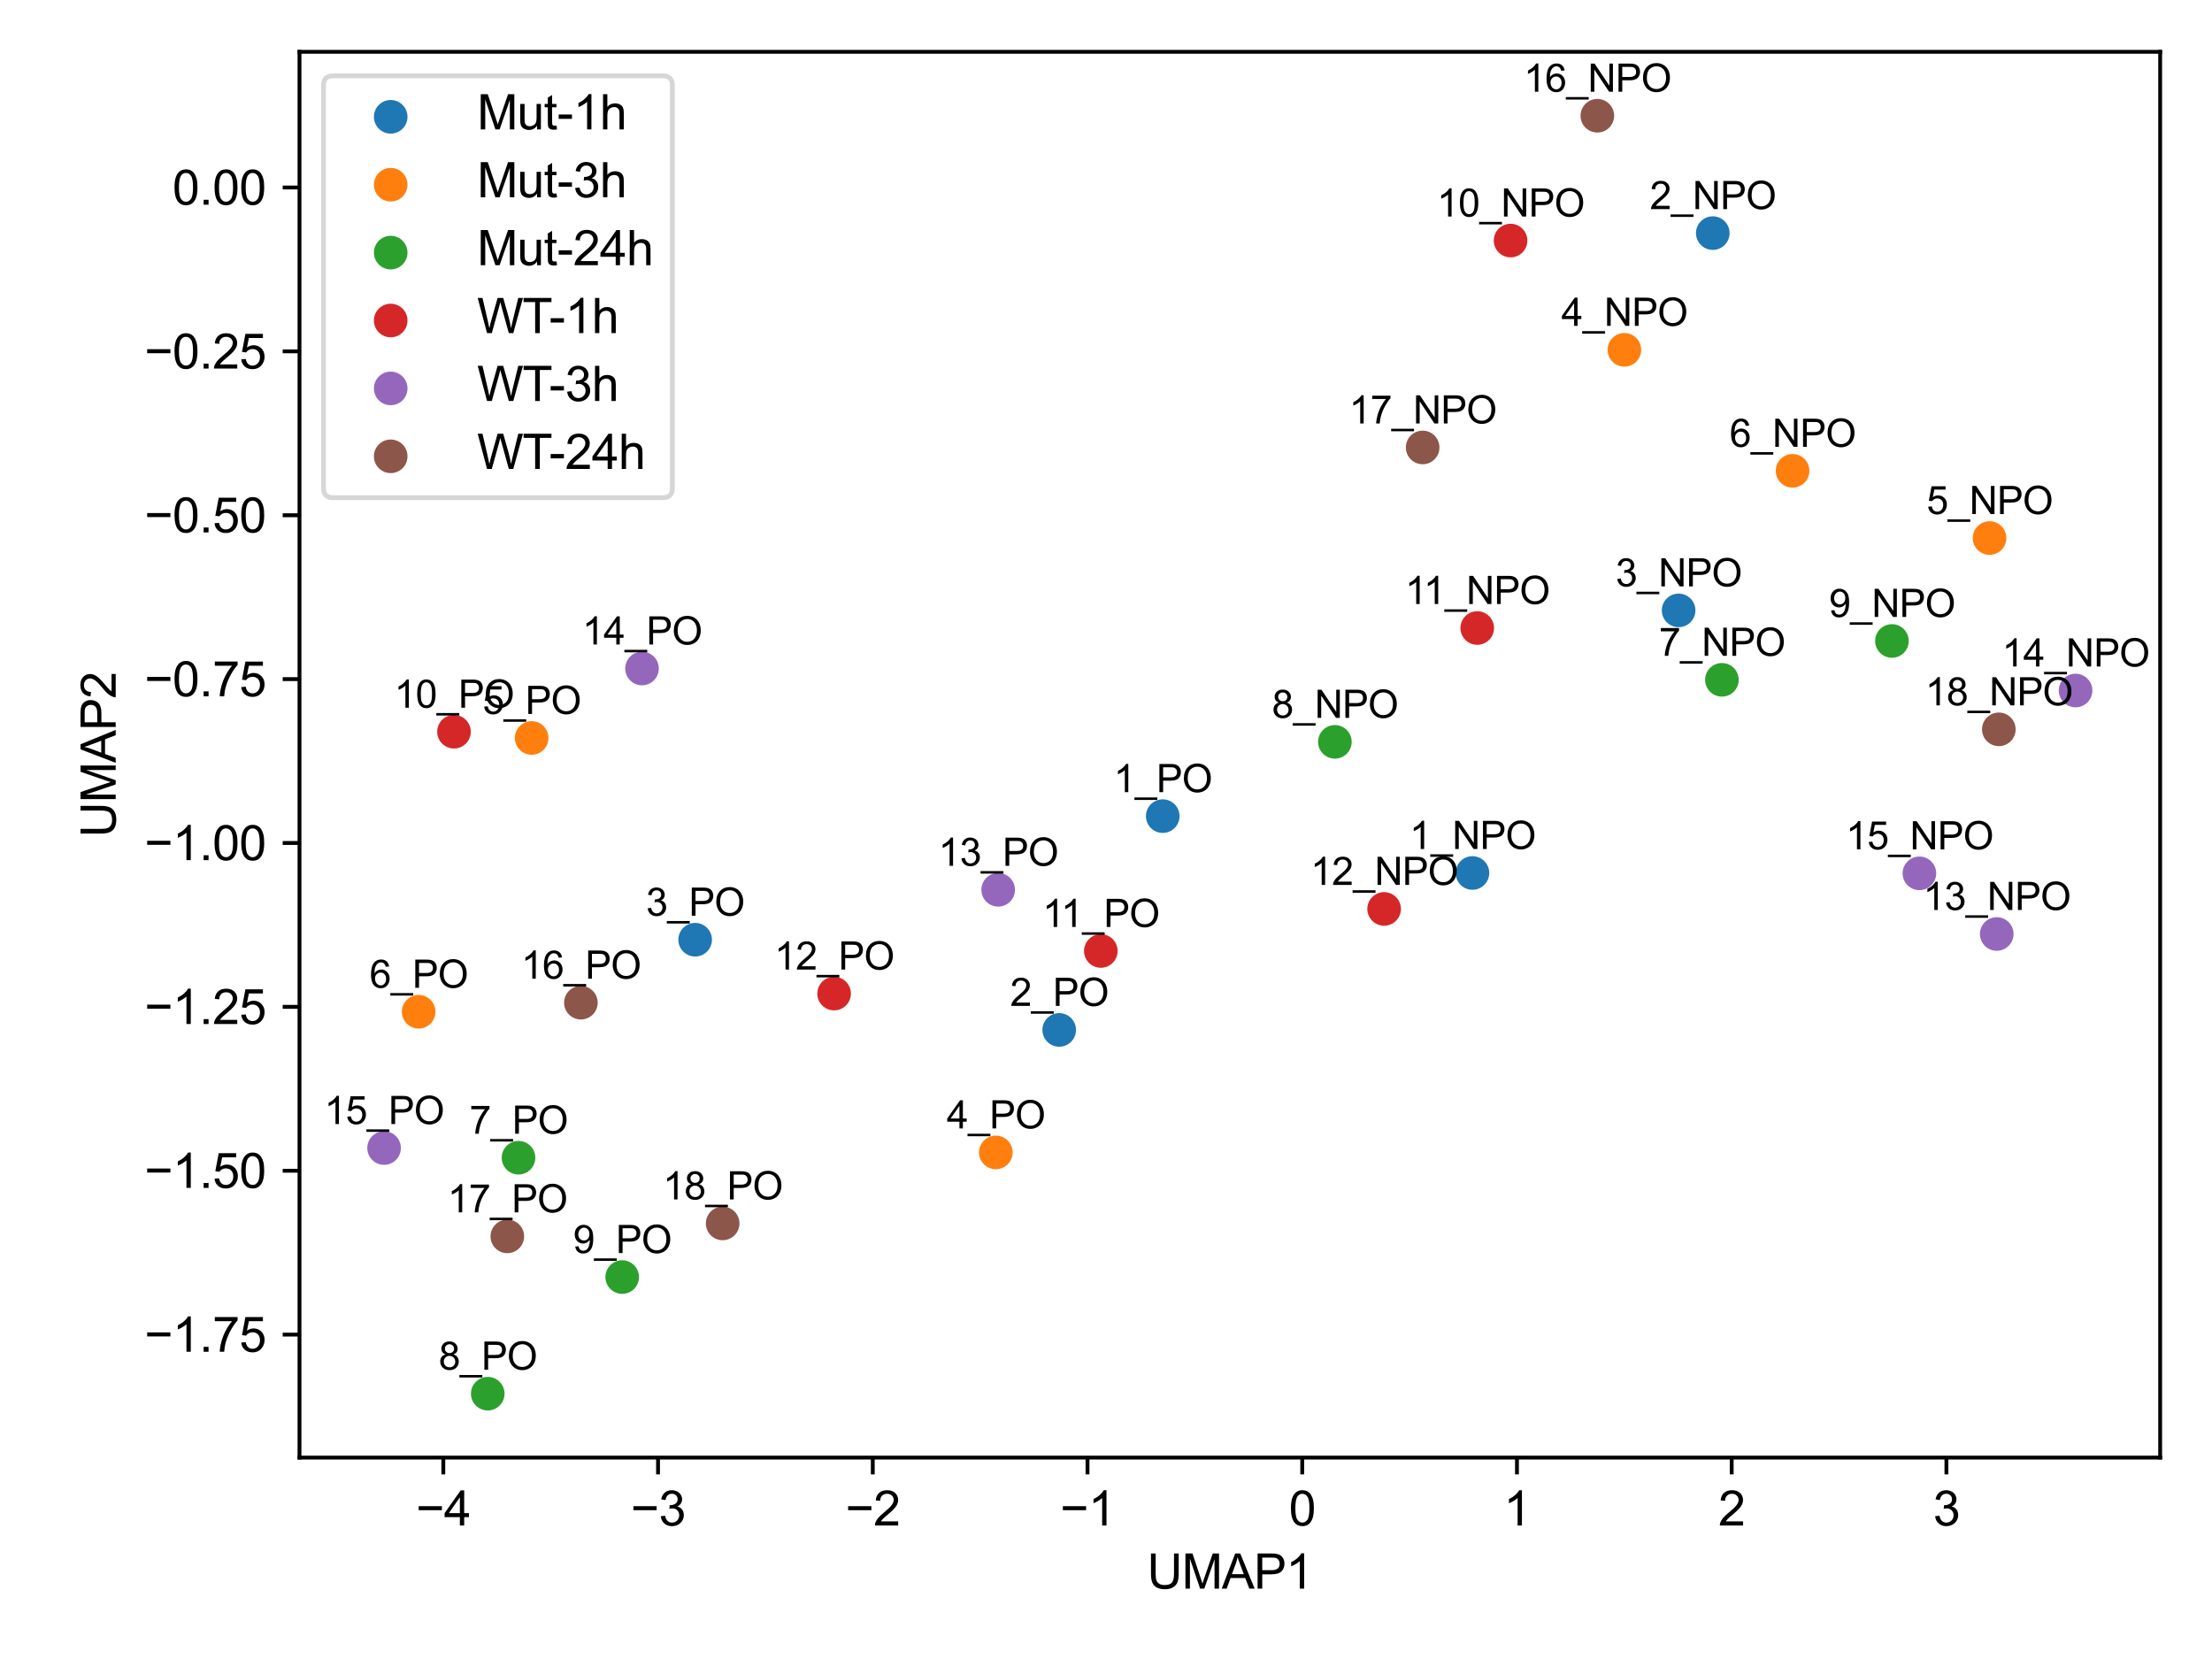 <?xml version="1.0" encoding="utf-8" standalone="no"?>
<!DOCTYPE svg PUBLIC "-//W3C//DTD SVG 1.1//EN"
  "http://www.w3.org/Graphics/SVG/1.1/DTD/svg11.dtd">
<svg xmlns:xlink="http://www.w3.org/1999/xlink" width="460.8pt" height="345.6pt" viewBox="0 0 460.8 345.6" xmlns="http://www.w3.org/2000/svg" version="1.1">
 <defs>
  <style type="text/css">*{stroke-linejoin: round; stroke-linecap: butt}</style>
 </defs>
 <g id="figure_1">
  <g id="patch_1">
   <path d="M 0 345.6 
L 460.8 345.6 
L 460.8 0 
L 0 0 
z
" style="fill: #ffffff"/>
  </g>
  <g id="axes_1">
   <g id="patch_2">
    <path d="M 62.39 303.64 
L 450 303.64 
L 450 10.8 
L 62.39 10.8 
z
" style="fill: #ffffff"/>
   </g>
   <g id="PathCollection_1">
    <defs>
     <path id="mbbcdbf4987" d="M 0 3 
C 0.796 3 1.559 2.684 2.121 2.121 
C 2.684 1.559 3 0.796 3 0 
C 3 -0.796 2.684 -1.559 2.121 -2.121 
C 1.559 -2.684 0.796 -3 0 -3 
C -0.796 -3 -1.559 -2.684 -2.121 -2.121 
C -2.684 -1.559 -3 -0.796 -3 0 
C -3 0.796 -2.684 1.559 -2.121 2.121 
C -1.559 2.684 -0.796 3 0 3 
z
" style="stroke: #1f77b4"/>
    </defs>
    <g clip-path="url(#p9401c68680)">
     <use xlink:href="#mbbcdbf4987" x="306.739" y="181.86" style="fill: #1f77b4; stroke: #1f77b4"/>
     <use xlink:href="#mbbcdbf4987" x="242.221" y="170.015" style="fill: #1f77b4; stroke: #1f77b4"/>
     <use xlink:href="#mbbcdbf4987" x="356.803" y="48.56" style="fill: #1f77b4; stroke: #1f77b4"/>
     <use xlink:href="#mbbcdbf4987" x="220.653" y="214.551" style="fill: #1f77b4; stroke: #1f77b4"/>
     <use xlink:href="#mbbcdbf4987" x="349.685" y="127.155" style="fill: #1f77b4; stroke: #1f77b4"/>
     <use xlink:href="#mbbcdbf4987" x="144.811" y="195.758" style="fill: #1f77b4; stroke: #1f77b4"/>
    </g>
   </g>
   <g id="PathCollection_2">
    <defs>
     <path id="m7355186c04" d="M 0 3 
C 0.796 3 1.559 2.684 2.121 2.121 
C 2.684 1.559 3 0.796 3 0 
C 3 -0.796 2.684 -1.559 2.121 -2.121 
C 1.559 -2.684 0.796 -3 0 -3 
C -0.796 -3 -1.559 -2.684 -2.121 -2.121 
C -2.684 -1.559 -3 -0.796 -3 0 
C -3 0.796 -2.684 1.559 -2.121 2.121 
C -1.559 2.684 -0.796 3 0 3 
z
" style="stroke: #ff7f0e"/>
    </defs>
    <g clip-path="url(#p9401c68680)">
     <use xlink:href="#m7355186c04" x="338.384" y="72.874" style="fill: #ff7f0e; stroke: #ff7f0e"/>
     <use xlink:href="#m7355186c04" x="207.447" y="240.071" style="fill: #ff7f0e; stroke: #ff7f0e"/>
     <use xlink:href="#m7355186c04" x="414.459" y="112.087" style="fill: #ff7f0e; stroke: #ff7f0e"/>
     <use xlink:href="#m7355186c04" x="110.755" y="153.732" style="fill: #ff7f0e; stroke: #ff7f0e"/>
     <use xlink:href="#m7355186c04" x="373.423" y="98.081" style="fill: #ff7f0e; stroke: #ff7f0e"/>
     <use xlink:href="#m7355186c04" x="87.212" y="210.769" style="fill: #ff7f0e; stroke: #ff7f0e"/>
    </g>
   </g>
   <g id="PathCollection_3">
    <defs>
     <path id="m3f4a197606" d="M 0 3 
C 0.796 3 1.559 2.684 2.121 2.121 
C 2.684 1.559 3 0.796 3 0 
C 3 -0.796 2.684 -1.559 2.121 -2.121 
C 1.559 -2.684 0.796 -3 0 -3 
C -0.796 -3 -1.559 -2.684 -2.121 -2.121 
C -2.684 -1.559 -3 -0.796 -3 0 
C -3 0.796 -2.684 1.559 -2.121 2.121 
C -1.559 2.684 -0.796 3 0 3 
z
" style="stroke: #2ca02c"/>
    </defs>
    <g clip-path="url(#p9401c68680)">
     <use xlink:href="#m3f4a197606" x="358.705" y="141.619" style="fill: #2ca02c; stroke: #2ca02c"/>
     <use xlink:href="#m3f4a197606" x="108.016" y="241.173" style="fill: #2ca02c; stroke: #2ca02c"/>
     <use xlink:href="#m3f4a197606" x="278.081" y="154.541" style="fill: #2ca02c; stroke: #2ca02c"/>
     <use xlink:href="#m3f4a197606" x="101.606" y="290.329" style="fill: #2ca02c; stroke: #2ca02c"/>
     <use xlink:href="#m3f4a197606" x="394.125" y="133.525" style="fill: #2ca02c; stroke: #2ca02c"/>
     <use xlink:href="#m3f4a197606" x="129.616" y="266.035" style="fill: #2ca02c; stroke: #2ca02c"/>
    </g>
   </g>
   <g id="PathCollection_4">
    <defs>
     <path id="m87051e3d0a" d="M 0 3 
C 0.796 3 1.559 2.684 2.121 2.121 
C 2.684 1.559 3 0.796 3 0 
C 3 -0.796 2.684 -1.559 2.121 -2.121 
C 1.559 -2.684 0.796 -3 0 -3 
C -0.796 -3 -1.559 -2.684 -2.121 -2.121 
C -2.684 -1.559 -3 -0.796 -3 0 
C -3 0.796 -2.684 1.559 -2.121 2.121 
C -1.559 2.684 -0.796 3 0 3 
z
" style="stroke: #d62728"/>
    </defs>
    <g clip-path="url(#p9401c68680)">
     <use xlink:href="#m87051e3d0a" x="314.679" y="50.114" style="fill: #d62728; stroke: #d62728"/>
     <use xlink:href="#m87051e3d0a" x="94.575" y="152.429" style="fill: #d62728; stroke: #d62728"/>
     <use xlink:href="#m87051e3d0a" x="307.736" y="130.826" style="fill: #d62728; stroke: #d62728"/>
     <use xlink:href="#m87051e3d0a" x="229.322" y="198.107" style="fill: #d62728; stroke: #d62728"/>
     <use xlink:href="#m87051e3d0a" x="288.338" y="189.346" style="fill: #d62728; stroke: #d62728"/>
     <use xlink:href="#m87051e3d0a" x="173.761" y="206.98" style="fill: #d62728; stroke: #d62728"/>
    </g>
   </g>
   <g id="PathCollection_5">
    <defs>
     <path id="made53377a0" d="M 0 3 
C 0.796 3 1.559 2.684 2.121 2.121 
C 2.684 1.559 3 0.796 3 0 
C 3 -0.796 2.684 -1.559 2.121 -2.121 
C 1.559 -2.684 0.796 -3 0 -3 
C -0.796 -3 -1.559 -2.684 -2.121 -2.121 
C -2.684 -1.559 -3 -0.796 -3 0 
C -3 0.796 -2.684 1.559 -2.121 2.121 
C -1.559 2.684 -0.796 3 0 3 
z
" style="stroke: #9467bd"/>
    </defs>
    <g clip-path="url(#p9401c68680)">
     <use xlink:href="#made53377a0" x="415.959" y="194.566" style="fill: #9467bd; stroke: #9467bd"/>
     <use xlink:href="#made53377a0" x="207.939" y="185.36" style="fill: #9467bd; stroke: #9467bd"/>
     <use xlink:href="#made53377a0" x="432.381" y="143.847" style="fill: #9467bd; stroke: #9467bd"/>
     <use xlink:href="#made53377a0" x="133.741" y="139.261" style="fill: #9467bd; stroke: #9467bd"/>
     <use xlink:href="#made53377a0" x="399.847" y="181.933" style="fill: #9467bd; stroke: #9467bd"/>
     <use xlink:href="#made53377a0" x="80.009" y="239.158" style="fill: #9467bd; stroke: #9467bd"/>
    </g>
   </g>
   <g id="PathCollection_6">
    <defs>
     <path id="ma455092921" d="M 0 3 
C 0.796 3 1.559 2.684 2.121 2.121 
C 2.684 1.559 3 0.796 3 0 
C 3 -0.796 2.684 -1.559 2.121 -2.121 
C 1.559 -2.684 0.796 -3 0 -3 
C -0.796 -3 -1.559 -2.684 -2.121 -2.121 
C -2.684 -1.559 -3 -0.796 -3 0 
C -3 0.796 -2.684 1.559 -2.121 2.121 
C -1.559 2.684 -0.796 3 0 3 
z
" style="stroke: #8c564b"/>
    </defs>
    <g clip-path="url(#p9401c68680)">
     <use xlink:href="#ma455092921" x="332.754" y="24.111" style="fill: #8c564b; stroke: #8c564b"/>
     <use xlink:href="#ma455092921" x="121.008" y="208.878" style="fill: #8c564b; stroke: #8c564b"/>
     <use xlink:href="#ma455092921" x="296.364" y="93.212" style="fill: #8c564b; stroke: #8c564b"/>
     <use xlink:href="#ma455092921" x="105.684" y="257.56" style="fill: #8c564b; stroke: #8c564b"/>
     <use xlink:href="#ma455092921" x="416.395" y="151.936" style="fill: #8c564b; stroke: #8c564b"/>
     <use xlink:href="#ma455092921" x="150.542" y="254.86" style="fill: #8c564b; stroke: #8c564b"/>
    </g>
   </g>
   <g id="matplotlib.axis_1">
    <g id="xtick_1">
     <g id="line2d_1">
      <defs>
       <path id="m6c1832a436" d="M 0 0 
L 0 3.5 
" style="stroke: #000000; stroke-width: 0.8"/>
      </defs>
      <g>
       <use xlink:href="#m6c1832a436" x="92.349" y="303.64" style="stroke: #000000; stroke-width: 0.8"/>
      </g>
     </g>
     <g id="text_1">
      <!-- −4 -->
      <g transform="translate(86.649 317.798) scale(0.1 -0.1)">
       <defs>
        <path id="ArialMT-2212" d="M 3381 1997 
L 356 1997 
L 356 2522 
L 3381 2522 
L 3381 1997 
z
" transform="scale(0.016)"/>
        <path id="ArialMT-34" d="M 2069 0 
L 2069 1097 
L 81 1097 
L 81 1613 
L 2172 4581 
L 2631 4581 
L 2631 1613 
L 3250 1613 
L 3250 1097 
L 2631 1097 
L 2631 0 
L 2069 0 
z
M 2069 1613 
L 2069 3678 
L 634 1613 
L 2069 1613 
z
" transform="scale(0.016)"/>
       </defs>
       <use xlink:href="#ArialMT-2212"/>
       <use xlink:href="#ArialMT-34" x="58.398"/>
      </g>
     </g>
    </g>
    <g id="xtick_2">
     <g id="line2d_2">
      <g>
       <use xlink:href="#m6c1832a436" x="137.081" y="303.64" style="stroke: #000000; stroke-width: 0.8"/>
      </g>
     </g>
     <g id="text_2">
      <!-- −3 -->
      <g transform="translate(131.381 317.798) scale(0.1 -0.1)">
       <defs>
        <path id="ArialMT-33" d="M 269 1209 
L 831 1284 
Q 928 806 1161 595 
Q 1394 384 1728 384 
Q 2125 384 2398 659 
Q 2672 934 2672 1341 
Q 2672 1728 2419 1979 
Q 2166 2231 1775 2231 
Q 1616 2231 1378 2169 
L 1441 2663 
Q 1497 2656 1531 2656 
Q 1891 2656 2178 2843 
Q 2466 3031 2466 3422 
Q 2466 3731 2256 3934 
Q 2047 4138 1716 4138 
Q 1388 4138 1169 3931 
Q 950 3725 888 3313 
L 325 3413 
Q 428 3978 793 4289 
Q 1159 4600 1703 4600 
Q 2078 4600 2393 4439 
Q 2709 4278 2876 4000 
Q 3044 3722 3044 3409 
Q 3044 3113 2884 2869 
Q 2725 2625 2413 2481 
Q 2819 2388 3044 2092 
Q 3269 1797 3269 1353 
Q 3269 753 2831 336 
Q 2394 -81 1725 -81 
Q 1122 -81 723 278 
Q 325 638 269 1209 
z
" transform="scale(0.016)"/>
       </defs>
       <use xlink:href="#ArialMT-2212"/>
       <use xlink:href="#ArialMT-33" x="58.398"/>
      </g>
     </g>
    </g>
    <g id="xtick_3">
     <g id="line2d_3">
      <g>
       <use xlink:href="#m6c1832a436" x="181.814" y="303.64" style="stroke: #000000; stroke-width: 0.8"/>
      </g>
     </g>
     <g id="text_3">
      <!-- −2 -->
      <g transform="translate(176.113 317.798) scale(0.1 -0.1)">
       <defs>
        <path id="ArialMT-32" d="M 3222 541 
L 3222 0 
L 194 0 
Q 188 203 259 391 
Q 375 700 629 1000 
Q 884 1300 1366 1694 
Q 2113 2306 2375 2664 
Q 2638 3022 2638 3341 
Q 2638 3675 2398 3904 
Q 2159 4134 1775 4134 
Q 1369 4134 1125 3890 
Q 881 3647 878 3216 
L 300 3275 
Q 359 3922 746 4261 
Q 1134 4600 1788 4600 
Q 2447 4600 2831 4234 
Q 3216 3869 3216 3328 
Q 3216 3053 3103 2787 
Q 2991 2522 2730 2228 
Q 2469 1934 1863 1422 
Q 1356 997 1212 845 
Q 1069 694 975 541 
L 3222 541 
z
" transform="scale(0.016)"/>
       </defs>
       <use xlink:href="#ArialMT-2212"/>
       <use xlink:href="#ArialMT-32" x="58.398"/>
      </g>
     </g>
    </g>
    <g id="xtick_4">
     <g id="line2d_4">
      <g>
       <use xlink:href="#m6c1832a436" x="226.546" y="303.64" style="stroke: #000000; stroke-width: 0.8"/>
      </g>
     </g>
     <g id="text_4">
      <!-- −1 -->
      <g transform="translate(220.845 317.798) scale(0.1 -0.1)">
       <defs>
        <path id="ArialMT-31" d="M 2384 0 
L 1822 0 
L 1822 3584 
Q 1619 3391 1289 3197 
Q 959 3003 697 2906 
L 697 3450 
Q 1169 3672 1522 3987 
Q 1875 4303 2022 4600 
L 2384 4600 
L 2384 0 
z
" transform="scale(0.016)"/>
       </defs>
       <use xlink:href="#ArialMT-2212"/>
       <use xlink:href="#ArialMT-31" x="58.398"/>
      </g>
     </g>
    </g>
    <g id="xtick_5">
     <g id="line2d_5">
      <g>
       <use xlink:href="#m6c1832a436" x="271.278" y="303.64" style="stroke: #000000; stroke-width: 0.8"/>
      </g>
     </g>
     <g id="text_5">
      <!-- 0 -->
      <g transform="translate(268.497 317.798) scale(0.1 -0.1)">
       <defs>
        <path id="ArialMT-30" d="M 266 2259 
Q 266 3072 433 3567 
Q 600 4063 929 4331 
Q 1259 4600 1759 4600 
Q 2128 4600 2406 4451 
Q 2684 4303 2865 4023 
Q 3047 3744 3150 3342 
Q 3253 2941 3253 2259 
Q 3253 1453 3087 958 
Q 2922 463 2592 192 
Q 2263 -78 1759 -78 
Q 1097 -78 719 397 
Q 266 969 266 2259 
z
M 844 2259 
Q 844 1131 1108 757 
Q 1372 384 1759 384 
Q 2147 384 2411 759 
Q 2675 1134 2675 2259 
Q 2675 3391 2411 3762 
Q 2147 4134 1753 4134 
Q 1366 4134 1134 3806 
Q 844 3388 844 2259 
z
" transform="scale(0.016)"/>
       </defs>
       <use xlink:href="#ArialMT-30"/>
      </g>
     </g>
    </g>
    <g id="xtick_6">
     <g id="line2d_6">
      <g>
       <use xlink:href="#m6c1832a436" x="316.01" y="303.64" style="stroke: #000000; stroke-width: 0.8"/>
      </g>
     </g>
     <g id="text_6">
      <!-- 1 -->
      <g transform="translate(313.229 317.798) scale(0.1 -0.1)">
       <use xlink:href="#ArialMT-31"/>
      </g>
     </g>
    </g>
    <g id="xtick_7">
     <g id="line2d_7">
      <g>
       <use xlink:href="#m6c1832a436" x="360.742" y="303.64" style="stroke: #000000; stroke-width: 0.8"/>
      </g>
     </g>
     <g id="text_7">
      <!-- 2 -->
      <g transform="translate(357.962 317.798) scale(0.1 -0.1)">
       <use xlink:href="#ArialMT-32"/>
      </g>
     </g>
    </g>
    <g id="xtick_8">
     <g id="line2d_8">
      <g>
       <use xlink:href="#m6c1832a436" x="405.474" y="303.64" style="stroke: #000000; stroke-width: 0.8"/>
      </g>
     </g>
     <g id="text_8">
      <!-- 3 -->
      <g transform="translate(402.694 317.798) scale(0.1 -0.1)">
       <use xlink:href="#ArialMT-33"/>
      </g>
     </g>
    </g>
    <g id="text_9">
     <!-- UMAP1 -->
     <g transform="translate(238.968 330.943) scale(0.1 -0.1)">
      <defs>
       <path id="ArialMT-55" d="M 3500 4581 
L 4106 4581 
L 4106 1934 
Q 4106 1244 3950 837 
Q 3794 431 3386 176 
Q 2978 -78 2316 -78 
Q 1672 -78 1262 144 
Q 853 366 678 786 
Q 503 1206 503 1934 
L 503 4581 
L 1109 4581 
L 1109 1938 
Q 1109 1341 1220 1058 
Q 1331 775 1601 622 
Q 1872 469 2263 469 
Q 2931 469 3215 772 
Q 3500 1075 3500 1938 
L 3500 4581 
z
" transform="scale(0.016)"/>
       <path id="ArialMT-4d" d="M 475 0 
L 475 4581 
L 1388 4581 
L 2472 1338 
Q 2622 884 2691 659 
Q 2769 909 2934 1394 
L 4031 4581 
L 4847 4581 
L 4847 0 
L 4263 0 
L 4263 3834 
L 2931 0 
L 2384 0 
L 1059 3900 
L 1059 0 
L 475 0 
z
" transform="scale(0.016)"/>
       <path id="ArialMT-41" d="M -9 0 
L 1750 4581 
L 2403 4581 
L 4278 0 
L 3588 0 
L 3053 1388 
L 1138 1388 
L 634 0 
L -9 0 
z
M 1313 1881 
L 2866 1881 
L 2388 3150 
Q 2169 3728 2063 4100 
Q 1975 3659 1816 3225 
L 1313 1881 
z
" transform="scale(0.016)"/>
       <path id="ArialMT-50" d="M 494 0 
L 494 4581 
L 2222 4581 
Q 2678 4581 2919 4538 
Q 3256 4481 3484 4323 
Q 3713 4166 3852 3881 
Q 3991 3597 3991 3256 
Q 3991 2672 3619 2267 
Q 3247 1863 2275 1863 
L 1100 1863 
L 1100 0 
L 494 0 
z
M 1100 2403 
L 2284 2403 
Q 2872 2403 3119 2622 
Q 3366 2841 3366 3238 
Q 3366 3525 3220 3729 
Q 3075 3934 2838 4000 
Q 2684 4041 2272 4041 
L 1100 4041 
L 1100 2403 
z
" transform="scale(0.016)"/>
      </defs>
      <use xlink:href="#ArialMT-55"/>
      <use xlink:href="#ArialMT-4d" x="72.217"/>
      <use xlink:href="#ArialMT-41" x="155.518"/>
      <use xlink:href="#ArialMT-50" x="222.217"/>
      <use xlink:href="#ArialMT-31" x="288.916"/>
     </g>
    </g>
   </g>
   <g id="matplotlib.axis_2">
    <g id="ytick_1">
     <g id="line2d_9">
      <defs>
       <path id="m15700ba698" d="M 0 0 
L -3.5 0 
" style="stroke: #000000; stroke-width: 0.8"/>
      </defs>
      <g>
       <use xlink:href="#m15700ba698" x="62.39" y="278.017" style="stroke: #000000; stroke-width: 0.8"/>
      </g>
     </g>
     <g id="text_10">
      <!-- −1.75 -->
      <g transform="translate(30.088 281.596) scale(0.1 -0.1)">
       <defs>
        <path id="ArialMT-2e" d="M 581 0 
L 581 641 
L 1222 641 
L 1222 0 
L 581 0 
z
" transform="scale(0.016)"/>
        <path id="ArialMT-37" d="M 303 3981 
L 303 4522 
L 3269 4522 
L 3269 4084 
Q 2831 3619 2401 2847 
Q 1972 2075 1738 1259 
Q 1569 684 1522 0 
L 944 0 
Q 953 541 1156 1306 
Q 1359 2072 1739 2783 
Q 2119 3494 2547 3981 
L 303 3981 
z
" transform="scale(0.016)"/>
        <path id="ArialMT-35" d="M 266 1200 
L 856 1250 
Q 922 819 1161 601 
Q 1400 384 1738 384 
Q 2144 384 2425 690 
Q 2706 997 2706 1503 
Q 2706 1984 2436 2262 
Q 2166 2541 1728 2541 
Q 1456 2541 1237 2417 
Q 1019 2294 894 2097 
L 366 2166 
L 809 4519 
L 3088 4519 
L 3088 3981 
L 1259 3981 
L 1013 2750 
Q 1425 3038 1878 3038 
Q 2478 3038 2890 2622 
Q 3303 2206 3303 1553 
Q 3303 931 2941 478 
Q 2500 -78 1738 -78 
Q 1113 -78 717 272 
Q 322 622 266 1200 
z
" transform="scale(0.016)"/>
       </defs>
       <use xlink:href="#ArialMT-2212"/>
       <use xlink:href="#ArialMT-31" x="58.398"/>
       <use xlink:href="#ArialMT-2e" x="114.014"/>
       <use xlink:href="#ArialMT-37" x="141.797"/>
       <use xlink:href="#ArialMT-35" x="197.412"/>
      </g>
     </g>
    </g>
    <g id="ytick_2">
     <g id="line2d_10">
      <g>
       <use xlink:href="#m15700ba698" x="62.39" y="243.881" style="stroke: #000000; stroke-width: 0.8"/>
      </g>
     </g>
     <g id="text_11">
      <!-- −1.50 -->
      <g transform="translate(30.088 247.46) scale(0.1 -0.1)">
       <use xlink:href="#ArialMT-2212"/>
       <use xlink:href="#ArialMT-31" x="58.398"/>
       <use xlink:href="#ArialMT-2e" x="114.014"/>
       <use xlink:href="#ArialMT-35" x="141.797"/>
       <use xlink:href="#ArialMT-30" x="197.412"/>
      </g>
     </g>
    </g>
    <g id="ytick_3">
     <g id="line2d_11">
      <g>
       <use xlink:href="#m15700ba698" x="62.39" y="209.744" style="stroke: #000000; stroke-width: 0.8"/>
      </g>
     </g>
     <g id="text_12">
      <!-- −1.25 -->
      <g transform="translate(30.088 213.323) scale(0.1 -0.1)">
       <use xlink:href="#ArialMT-2212"/>
       <use xlink:href="#ArialMT-31" x="58.398"/>
       <use xlink:href="#ArialMT-2e" x="114.014"/>
       <use xlink:href="#ArialMT-32" x="141.797"/>
       <use xlink:href="#ArialMT-35" x="197.412"/>
      </g>
     </g>
    </g>
    <g id="ytick_4">
     <g id="line2d_12">
      <g>
       <use xlink:href="#m15700ba698" x="62.39" y="175.608" style="stroke: #000000; stroke-width: 0.8"/>
      </g>
     </g>
     <g id="text_13">
      <!-- −1.00 -->
      <g transform="translate(30.088 179.187) scale(0.1 -0.1)">
       <use xlink:href="#ArialMT-2212"/>
       <use xlink:href="#ArialMT-31" x="58.398"/>
       <use xlink:href="#ArialMT-2e" x="114.014"/>
       <use xlink:href="#ArialMT-30" x="141.797"/>
       <use xlink:href="#ArialMT-30" x="197.412"/>
      </g>
     </g>
    </g>
    <g id="ytick_5">
     <g id="line2d_13">
      <g>
       <use xlink:href="#m15700ba698" x="62.39" y="141.471" style="stroke: #000000; stroke-width: 0.8"/>
      </g>
     </g>
     <g id="text_14">
      <!-- −0.75 -->
      <g transform="translate(30.088 145.05) scale(0.1 -0.1)">
       <use xlink:href="#ArialMT-2212"/>
       <use xlink:href="#ArialMT-30" x="58.398"/>
       <use xlink:href="#ArialMT-2e" x="114.014"/>
       <use xlink:href="#ArialMT-37" x="141.797"/>
       <use xlink:href="#ArialMT-35" x="197.412"/>
      </g>
     </g>
    </g>
    <g id="ytick_6">
     <g id="line2d_14">
      <g>
       <use xlink:href="#m15700ba698" x="62.39" y="107.335" style="stroke: #000000; stroke-width: 0.8"/>
      </g>
     </g>
     <g id="text_15">
      <!-- −0.50 -->
      <g transform="translate(30.088 110.914) scale(0.1 -0.1)">
       <use xlink:href="#ArialMT-2212"/>
       <use xlink:href="#ArialMT-30" x="58.398"/>
       <use xlink:href="#ArialMT-2e" x="114.014"/>
       <use xlink:href="#ArialMT-35" x="141.797"/>
       <use xlink:href="#ArialMT-30" x="197.412"/>
      </g>
     </g>
    </g>
    <g id="ytick_7">
     <g id="line2d_15">
      <g>
       <use xlink:href="#m15700ba698" x="62.39" y="73.198" style="stroke: #000000; stroke-width: 0.8"/>
      </g>
     </g>
     <g id="text_16">
      <!-- −0.25 -->
      <g transform="translate(30.088 76.777) scale(0.1 -0.1)">
       <use xlink:href="#ArialMT-2212"/>
       <use xlink:href="#ArialMT-30" x="58.398"/>
       <use xlink:href="#ArialMT-2e" x="114.014"/>
       <use xlink:href="#ArialMT-32" x="141.797"/>
       <use xlink:href="#ArialMT-35" x="197.412"/>
      </g>
     </g>
    </g>
    <g id="ytick_8">
     <g id="line2d_16">
      <g>
       <use xlink:href="#m15700ba698" x="62.39" y="39.062" style="stroke: #000000; stroke-width: 0.8"/>
      </g>
     </g>
     <g id="text_17">
      <!-- 0.00 -->
      <g transform="translate(35.929 42.641) scale(0.1 -0.1)">
       <use xlink:href="#ArialMT-30"/>
       <use xlink:href="#ArialMT-2e" x="55.615"/>
       <use xlink:href="#ArialMT-30" x="83.398"/>
       <use xlink:href="#ArialMT-30" x="139.014"/>
      </g>
     </g>
    </g>
    <g id="text_18">
     <!-- UMAP2 -->
     <g transform="translate(24.101 174.447) rotate(-90) scale(0.1 -0.1)">
      <use xlink:href="#ArialMT-55"/>
      <use xlink:href="#ArialMT-4d" x="72.217"/>
      <use xlink:href="#ArialMT-41" x="155.518"/>
      <use xlink:href="#ArialMT-50" x="222.217"/>
      <use xlink:href="#ArialMT-32" x="288.916"/>
     </g>
    </g>
   </g>
   <g id="patch_3">
    <path d="M 62.39 303.64 
L 62.39 10.8 
" style="fill: none; stroke: #000000; stroke-width: 0.8; stroke-linejoin: miter; stroke-linecap: square"/>
   </g>
   <g id="patch_4">
    <path d="M 450 303.64 
L 450 10.8 
" style="fill: none; stroke: #000000; stroke-width: 0.8; stroke-linejoin: miter; stroke-linecap: square"/>
   </g>
   <g id="patch_5">
    <path d="M 62.39 303.64 
L 450 303.64 
" style="fill: none; stroke: #000000; stroke-width: 0.8; stroke-linejoin: miter; stroke-linecap: square"/>
   </g>
   <g id="patch_6">
    <path d="M 62.39 10.8 
L 450 10.8 
" style="fill: none; stroke: #000000; stroke-width: 0.8; stroke-linejoin: miter; stroke-linecap: square"/>
   </g>
   <g id="text_19">
    <!-- 1_NPO -->
    <g transform="translate(293.622 176.86) scale(0.08 -0.08)">
     <defs>
      <path id="ArialMT-5f" d="M -97 -1272 
L -97 -866 
L 3631 -866 
L 3631 -1272 
L -97 -1272 
z
" transform="scale(0.016)"/>
      <path id="ArialMT-4e" d="M 488 0 
L 488 4581 
L 1109 4581 
L 3516 984 
L 3516 4581 
L 4097 4581 
L 4097 0 
L 3475 0 
L 1069 3600 
L 1069 0 
L 488 0 
z
" transform="scale(0.016)"/>
      <path id="ArialMT-4f" d="M 309 2231 
Q 309 3372 921 4017 
Q 1534 4663 2503 4663 
Q 3138 4663 3647 4359 
Q 4156 4056 4423 3514 
Q 4691 2972 4691 2284 
Q 4691 1588 4409 1038 
Q 4128 488 3612 205 
Q 3097 -78 2500 -78 
Q 1853 -78 1343 234 
Q 834 547 571 1087 
Q 309 1628 309 2231 
z
M 934 2222 
Q 934 1394 1379 917 
Q 1825 441 2497 441 
Q 3181 441 3623 922 
Q 4066 1403 4066 2288 
Q 4066 2847 3877 3264 
Q 3688 3681 3323 3911 
Q 2959 4141 2506 4141 
Q 1863 4141 1398 3698 
Q 934 3256 934 2222 
z
" transform="scale(0.016)"/>
     </defs>
     <use xlink:href="#ArialMT-31"/>
     <use xlink:href="#ArialMT-5f" x="55.615"/>
     <use xlink:href="#ArialMT-4e" x="111.23"/>
     <use xlink:href="#ArialMT-50" x="183.447"/>
     <use xlink:href="#ArialMT-4f" x="250.146"/>
    </g>
   </g>
   <g id="text_20">
    <!-- 1_PO -->
    <g transform="translate(231.993 165.015) scale(0.08 -0.08)">
     <use xlink:href="#ArialMT-31"/>
     <use xlink:href="#ArialMT-5f" x="55.615"/>
     <use xlink:href="#ArialMT-50" x="111.23"/>
     <use xlink:href="#ArialMT-4f" x="177.93"/>
    </g>
   </g>
   <g id="text_21">
    <!-- 2_NPO -->
    <g transform="translate(343.686 43.56) scale(0.08 -0.08)">
     <use xlink:href="#ArialMT-32"/>
     <use xlink:href="#ArialMT-5f" x="55.615"/>
     <use xlink:href="#ArialMT-4e" x="111.23"/>
     <use xlink:href="#ArialMT-50" x="183.447"/>
     <use xlink:href="#ArialMT-4f" x="250.146"/>
    </g>
   </g>
   <g id="text_22">
    <!-- 2_PO -->
    <g transform="translate(210.424 209.551) scale(0.08 -0.08)">
     <use xlink:href="#ArialMT-32"/>
     <use xlink:href="#ArialMT-5f" x="55.615"/>
     <use xlink:href="#ArialMT-50" x="111.23"/>
     <use xlink:href="#ArialMT-4f" x="177.93"/>
    </g>
   </g>
   <g id="text_23">
    <!-- 3_NPO -->
    <g transform="translate(336.568 122.155) scale(0.08 -0.08)">
     <use xlink:href="#ArialMT-33"/>
     <use xlink:href="#ArialMT-5f" x="55.615"/>
     <use xlink:href="#ArialMT-4e" x="111.23"/>
     <use xlink:href="#ArialMT-50" x="183.447"/>
     <use xlink:href="#ArialMT-4f" x="250.146"/>
    </g>
   </g>
   <g id="text_24">
    <!-- 3_PO -->
    <g transform="translate(134.583 190.758) scale(0.08 -0.08)">
     <use xlink:href="#ArialMT-33"/>
     <use xlink:href="#ArialMT-5f" x="55.615"/>
     <use xlink:href="#ArialMT-50" x="111.23"/>
     <use xlink:href="#ArialMT-4f" x="177.93"/>
    </g>
   </g>
   <g id="text_25">
    <!-- 4_NPO -->
    <g transform="translate(325.267 67.874) scale(0.08 -0.08)">
     <use xlink:href="#ArialMT-34"/>
     <use xlink:href="#ArialMT-5f" x="55.615"/>
     <use xlink:href="#ArialMT-4e" x="111.23"/>
     <use xlink:href="#ArialMT-50" x="183.447"/>
     <use xlink:href="#ArialMT-4f" x="250.146"/>
    </g>
   </g>
   <g id="text_26">
    <!-- 4_PO -->
    <g transform="translate(197.219 235.071) scale(0.08 -0.08)">
     <use xlink:href="#ArialMT-34"/>
     <use xlink:href="#ArialMT-5f" x="55.615"/>
     <use xlink:href="#ArialMT-50" x="111.23"/>
     <use xlink:href="#ArialMT-4f" x="177.93"/>
    </g>
   </g>
   <g id="text_27">
    <!-- 5_NPO -->
    <g transform="translate(401.343 107.087) scale(0.08 -0.08)">
     <use xlink:href="#ArialMT-35"/>
     <use xlink:href="#ArialMT-5f" x="55.615"/>
     <use xlink:href="#ArialMT-4e" x="111.23"/>
     <use xlink:href="#ArialMT-50" x="183.447"/>
     <use xlink:href="#ArialMT-4f" x="250.146"/>
    </g>
   </g>
   <g id="text_28">
    <!-- 5_PO -->
    <g transform="translate(100.527 148.732) scale(0.08 -0.08)">
     <use xlink:href="#ArialMT-35"/>
     <use xlink:href="#ArialMT-5f" x="55.615"/>
     <use xlink:href="#ArialMT-50" x="111.23"/>
     <use xlink:href="#ArialMT-4f" x="177.93"/>
    </g>
   </g>
   <g id="text_29">
    <!-- 6_NPO -->
    <g transform="translate(360.306 93.081) scale(0.08 -0.08)">
     <defs>
      <path id="ArialMT-36" d="M 3184 3459 
L 2625 3416 
Q 2550 3747 2413 3897 
Q 2184 4138 1850 4138 
Q 1581 4138 1378 3988 
Q 1113 3794 959 3422 
Q 806 3050 800 2363 
Q 1003 2672 1297 2822 
Q 1591 2972 1913 2972 
Q 2475 2972 2870 2558 
Q 3266 2144 3266 1488 
Q 3266 1056 3080 686 
Q 2894 316 2569 119 
Q 2244 -78 1831 -78 
Q 1128 -78 684 439 
Q 241 956 241 2144 
Q 241 3472 731 4075 
Q 1159 4600 1884 4600 
Q 2425 4600 2770 4297 
Q 3116 3994 3184 3459 
z
M 888 1484 
Q 888 1194 1011 928 
Q 1134 663 1356 523 
Q 1578 384 1822 384 
Q 2178 384 2434 671 
Q 2691 959 2691 1453 
Q 2691 1928 2437 2201 
Q 2184 2475 1800 2475 
Q 1419 2475 1153 2201 
Q 888 1928 888 1484 
z
" transform="scale(0.016)"/>
     </defs>
     <use xlink:href="#ArialMT-36"/>
     <use xlink:href="#ArialMT-5f" x="55.615"/>
     <use xlink:href="#ArialMT-4e" x="111.23"/>
     <use xlink:href="#ArialMT-50" x="183.447"/>
     <use xlink:href="#ArialMT-4f" x="250.146"/>
    </g>
   </g>
   <g id="text_30">
    <!-- 6_PO -->
    <g transform="translate(76.984 205.769) scale(0.08 -0.08)">
     <use xlink:href="#ArialMT-36"/>
     <use xlink:href="#ArialMT-5f" x="55.615"/>
     <use xlink:href="#ArialMT-50" x="111.23"/>
     <use xlink:href="#ArialMT-4f" x="177.93"/>
    </g>
   </g>
   <g id="text_31">
    <!-- 7_NPO -->
    <g transform="translate(345.589 136.619) scale(0.08 -0.08)">
     <use xlink:href="#ArialMT-37"/>
     <use xlink:href="#ArialMT-5f" x="55.615"/>
     <use xlink:href="#ArialMT-4e" x="111.23"/>
     <use xlink:href="#ArialMT-50" x="183.447"/>
     <use xlink:href="#ArialMT-4f" x="250.146"/>
    </g>
   </g>
   <g id="text_32">
    <!-- 7_PO -->
    <g transform="translate(97.787 236.173) scale(0.08 -0.08)">
     <use xlink:href="#ArialMT-37"/>
     <use xlink:href="#ArialMT-5f" x="55.615"/>
     <use xlink:href="#ArialMT-50" x="111.23"/>
     <use xlink:href="#ArialMT-4f" x="177.93"/>
    </g>
   </g>
   <g id="text_33">
    <!-- 8_NPO -->
    <g transform="translate(264.964 149.541) scale(0.08 -0.08)">
     <defs>
      <path id="ArialMT-38" d="M 1131 2484 
Q 781 2613 612 2850 
Q 444 3088 444 3419 
Q 444 3919 803 4259 
Q 1163 4600 1759 4600 
Q 2359 4600 2725 4251 
Q 3091 3903 3091 3403 
Q 3091 3084 2923 2848 
Q 2756 2613 2416 2484 
Q 2838 2347 3058 2040 
Q 3278 1734 3278 1309 
Q 3278 722 2862 322 
Q 2447 -78 1769 -78 
Q 1091 -78 675 323 
Q 259 725 259 1325 
Q 259 1772 486 2073 
Q 713 2375 1131 2484 
z
M 1019 3438 
Q 1019 3113 1228 2906 
Q 1438 2700 1772 2700 
Q 2097 2700 2305 2904 
Q 2513 3109 2513 3406 
Q 2513 3716 2298 3927 
Q 2084 4138 1766 4138 
Q 1444 4138 1231 3931 
Q 1019 3725 1019 3438 
z
M 838 1322 
Q 838 1081 952 856 
Q 1066 631 1291 507 
Q 1516 384 1775 384 
Q 2178 384 2440 643 
Q 2703 903 2703 1303 
Q 2703 1709 2433 1975 
Q 2163 2241 1756 2241 
Q 1359 2241 1098 1978 
Q 838 1716 838 1322 
z
" transform="scale(0.016)"/>
     </defs>
     <use xlink:href="#ArialMT-38"/>
     <use xlink:href="#ArialMT-5f" x="55.615"/>
     <use xlink:href="#ArialMT-4e" x="111.23"/>
     <use xlink:href="#ArialMT-50" x="183.447"/>
     <use xlink:href="#ArialMT-4f" x="250.146"/>
    </g>
   </g>
   <g id="text_34">
    <!-- 8_PO -->
    <g transform="translate(91.378 285.329) scale(0.08 -0.08)">
     <use xlink:href="#ArialMT-38"/>
     <use xlink:href="#ArialMT-5f" x="55.615"/>
     <use xlink:href="#ArialMT-50" x="111.23"/>
     <use xlink:href="#ArialMT-4f" x="177.93"/>
    </g>
   </g>
   <g id="text_35">
    <!-- 9_NPO -->
    <g transform="translate(381.008 128.525) scale(0.08 -0.08)">
     <defs>
      <path id="ArialMT-39" d="M 350 1059 
L 891 1109 
Q 959 728 1153 556 
Q 1347 384 1650 384 
Q 1909 384 2104 503 
Q 2300 622 2425 820 
Q 2550 1019 2634 1356 
Q 2719 1694 2719 2044 
Q 2719 2081 2716 2156 
Q 2547 1888 2255 1720 
Q 1963 1553 1622 1553 
Q 1053 1553 659 1965 
Q 266 2378 266 3053 
Q 266 3750 677 4175 
Q 1088 4600 1706 4600 
Q 2153 4600 2523 4359 
Q 2894 4119 3086 3673 
Q 3278 3228 3278 2384 
Q 3278 1506 3087 986 
Q 2897 466 2520 194 
Q 2144 -78 1638 -78 
Q 1100 -78 759 220 
Q 419 519 350 1059 
z
M 2653 3081 
Q 2653 3566 2395 3850 
Q 2138 4134 1775 4134 
Q 1400 4134 1122 3828 
Q 844 3522 844 3034 
Q 844 2597 1108 2323 
Q 1372 2050 1759 2050 
Q 2150 2050 2401 2323 
Q 2653 2597 2653 3081 
z
" transform="scale(0.016)"/>
     </defs>
     <use xlink:href="#ArialMT-39"/>
     <use xlink:href="#ArialMT-5f" x="55.615"/>
     <use xlink:href="#ArialMT-4e" x="111.23"/>
     <use xlink:href="#ArialMT-50" x="183.447"/>
     <use xlink:href="#ArialMT-4f" x="250.146"/>
    </g>
   </g>
   <g id="text_36">
    <!-- 9_PO -->
    <g transform="translate(119.387 261.035) scale(0.08 -0.08)">
     <use xlink:href="#ArialMT-39"/>
     <use xlink:href="#ArialMT-5f" x="55.615"/>
     <use xlink:href="#ArialMT-50" x="111.23"/>
     <use xlink:href="#ArialMT-4f" x="177.93"/>
    </g>
   </g>
   <g id="text_37">
    <!-- 10_NPO -->
    <g transform="translate(299.338 45.114) scale(0.08 -0.08)">
     <use xlink:href="#ArialMT-31"/>
     <use xlink:href="#ArialMT-30" x="55.615"/>
     <use xlink:href="#ArialMT-5f" x="111.23"/>
     <use xlink:href="#ArialMT-4e" x="166.846"/>
     <use xlink:href="#ArialMT-50" x="239.062"/>
     <use xlink:href="#ArialMT-4f" x="305.762"/>
    </g>
   </g>
   <g id="text_38">
    <!-- 10_PO -->
    <g transform="translate(82.122 147.429) scale(0.08 -0.08)">
     <use xlink:href="#ArialMT-31"/>
     <use xlink:href="#ArialMT-30" x="55.615"/>
     <use xlink:href="#ArialMT-5f" x="111.23"/>
     <use xlink:href="#ArialMT-50" x="166.846"/>
     <use xlink:href="#ArialMT-4f" x="233.545"/>
    </g>
   </g>
   <g id="text_39">
    <!-- 11_NPO -->
    <g transform="translate(292.69 125.826) scale(0.08 -0.08)">
     <use xlink:href="#ArialMT-31"/>
     <use xlink:href="#ArialMT-31" x="48.24"/>
     <use xlink:href="#ArialMT-5f" x="103.855"/>
     <use xlink:href="#ArialMT-4e" x="159.471"/>
     <use xlink:href="#ArialMT-50" x="231.688"/>
     <use xlink:href="#ArialMT-4f" x="298.387"/>
    </g>
   </g>
   <g id="text_40">
    <!-- 11_PO -->
    <g transform="translate(217.165 193.107) scale(0.08 -0.08)">
     <use xlink:href="#ArialMT-31"/>
     <use xlink:href="#ArialMT-31" x="48.24"/>
     <use xlink:href="#ArialMT-5f" x="103.855"/>
     <use xlink:href="#ArialMT-50" x="159.471"/>
     <use xlink:href="#ArialMT-4f" x="226.17"/>
    </g>
   </g>
   <g id="text_41">
    <!-- 12_NPO -->
    <g transform="translate(272.997 184.346) scale(0.08 -0.08)">
     <use xlink:href="#ArialMT-31"/>
     <use xlink:href="#ArialMT-32" x="55.615"/>
     <use xlink:href="#ArialMT-5f" x="111.23"/>
     <use xlink:href="#ArialMT-4e" x="166.846"/>
     <use xlink:href="#ArialMT-50" x="239.062"/>
     <use xlink:href="#ArialMT-4f" x="305.762"/>
    </g>
   </g>
   <g id="text_42">
    <!-- 12_PO -->
    <g transform="translate(161.308 201.98) scale(0.08 -0.08)">
     <use xlink:href="#ArialMT-31"/>
     <use xlink:href="#ArialMT-32" x="55.615"/>
     <use xlink:href="#ArialMT-5f" x="111.23"/>
     <use xlink:href="#ArialMT-50" x="166.846"/>
     <use xlink:href="#ArialMT-4f" x="233.545"/>
    </g>
   </g>
   <g id="text_43">
    <!-- 13_NPO -->
    <g transform="translate(400.617 189.566) scale(0.08 -0.08)">
     <use xlink:href="#ArialMT-31"/>
     <use xlink:href="#ArialMT-33" x="55.615"/>
     <use xlink:href="#ArialMT-5f" x="111.23"/>
     <use xlink:href="#ArialMT-4e" x="166.846"/>
     <use xlink:href="#ArialMT-50" x="239.062"/>
     <use xlink:href="#ArialMT-4f" x="305.762"/>
    </g>
   </g>
   <g id="text_44">
    <!-- 13_PO -->
    <g transform="translate(195.487 180.36) scale(0.08 -0.08)">
     <use xlink:href="#ArialMT-31"/>
     <use xlink:href="#ArialMT-33" x="55.615"/>
     <use xlink:href="#ArialMT-5f" x="111.23"/>
     <use xlink:href="#ArialMT-50" x="166.846"/>
     <use xlink:href="#ArialMT-4f" x="233.545"/>
    </g>
   </g>
   <g id="text_45">
    <!-- 14_NPO -->
    <g transform="translate(417.04 138.847) scale(0.08 -0.08)">
     <use xlink:href="#ArialMT-31"/>
     <use xlink:href="#ArialMT-34" x="55.615"/>
     <use xlink:href="#ArialMT-5f" x="111.23"/>
     <use xlink:href="#ArialMT-4e" x="166.846"/>
     <use xlink:href="#ArialMT-50" x="239.062"/>
     <use xlink:href="#ArialMT-4f" x="305.762"/>
    </g>
   </g>
   <g id="text_46">
    <!-- 14_PO -->
    <g transform="translate(121.289 134.261) scale(0.08 -0.08)">
     <use xlink:href="#ArialMT-31"/>
     <use xlink:href="#ArialMT-34" x="55.615"/>
     <use xlink:href="#ArialMT-5f" x="111.23"/>
     <use xlink:href="#ArialMT-50" x="166.846"/>
     <use xlink:href="#ArialMT-4f" x="233.545"/>
    </g>
   </g>
   <g id="text_47">
    <!-- 15_NPO -->
    <g transform="translate(384.506 176.933) scale(0.08 -0.08)">
     <use xlink:href="#ArialMT-31"/>
     <use xlink:href="#ArialMT-35" x="55.615"/>
     <use xlink:href="#ArialMT-5f" x="111.23"/>
     <use xlink:href="#ArialMT-4e" x="166.846"/>
     <use xlink:href="#ArialMT-50" x="239.062"/>
     <use xlink:href="#ArialMT-4f" x="305.762"/>
    </g>
   </g>
   <g id="text_48">
    <!-- 15_PO -->
    <g transform="translate(67.556 234.158) scale(0.08 -0.08)">
     <use xlink:href="#ArialMT-31"/>
     <use xlink:href="#ArialMT-35" x="55.615"/>
     <use xlink:href="#ArialMT-5f" x="111.23"/>
     <use xlink:href="#ArialMT-50" x="166.846"/>
     <use xlink:href="#ArialMT-4f" x="233.545"/>
    </g>
   </g>
   <g id="text_49">
    <!-- 16_NPO -->
    <g transform="translate(317.412 19.111) scale(0.08 -0.08)">
     <use xlink:href="#ArialMT-31"/>
     <use xlink:href="#ArialMT-36" x="55.615"/>
     <use xlink:href="#ArialMT-5f" x="111.23"/>
     <use xlink:href="#ArialMT-4e" x="166.846"/>
     <use xlink:href="#ArialMT-50" x="239.062"/>
     <use xlink:href="#ArialMT-4f" x="305.762"/>
    </g>
   </g>
   <g id="text_50">
    <!-- 16_PO -->
    <g transform="translate(108.556 203.878) scale(0.08 -0.08)">
     <use xlink:href="#ArialMT-31"/>
     <use xlink:href="#ArialMT-36" x="55.615"/>
     <use xlink:href="#ArialMT-5f" x="111.23"/>
     <use xlink:href="#ArialMT-50" x="166.846"/>
     <use xlink:href="#ArialMT-4f" x="233.545"/>
    </g>
   </g>
   <g id="text_51">
    <!-- 17_NPO -->
    <g transform="translate(281.023 88.212) scale(0.08 -0.08)">
     <use xlink:href="#ArialMT-31"/>
     <use xlink:href="#ArialMT-37" x="55.615"/>
     <use xlink:href="#ArialMT-5f" x="111.23"/>
     <use xlink:href="#ArialMT-4e" x="166.846"/>
     <use xlink:href="#ArialMT-50" x="239.062"/>
     <use xlink:href="#ArialMT-4f" x="305.762"/>
    </g>
   </g>
   <g id="text_52">
    <!-- 17_PO -->
    <g transform="translate(93.232 252.56) scale(0.08 -0.08)">
     <use xlink:href="#ArialMT-31"/>
     <use xlink:href="#ArialMT-37" x="55.615"/>
     <use xlink:href="#ArialMT-5f" x="111.23"/>
     <use xlink:href="#ArialMT-50" x="166.846"/>
     <use xlink:href="#ArialMT-4f" x="233.545"/>
    </g>
   </g>
   <g id="text_53">
    <!-- 18_NPO -->
    <g transform="translate(401.054 146.936) scale(0.08 -0.08)">
     <use xlink:href="#ArialMT-31"/>
     <use xlink:href="#ArialMT-38" x="55.615"/>
     <use xlink:href="#ArialMT-5f" x="111.23"/>
     <use xlink:href="#ArialMT-4e" x="166.846"/>
     <use xlink:href="#ArialMT-50" x="239.062"/>
     <use xlink:href="#ArialMT-4f" x="305.762"/>
    </g>
   </g>
   <g id="text_54">
    <!-- 18_PO -->
    <g transform="translate(138.09 249.86) scale(0.08 -0.08)">
     <use xlink:href="#ArialMT-31"/>
     <use xlink:href="#ArialMT-38" x="55.615"/>
     <use xlink:href="#ArialMT-5f" x="111.23"/>
     <use xlink:href="#ArialMT-50" x="166.846"/>
     <use xlink:href="#ArialMT-4f" x="233.545"/>
    </g>
   </g>
   <g id="legend_1">
    <g id="patch_7">
     <path d="M 69.39 103.672 
L 138.071 103.672 
Q 140.071 103.672 140.071 101.672 
L 140.071 17.8 
Q 140.071 15.8 138.071 15.8 
L 69.39 15.8 
Q 67.39 15.8 67.39 17.8 
L 67.39 101.672 
Q 67.39 103.672 69.39 103.672 
z
" style="fill: #ffffff; opacity: 0.8; stroke: #cccccc; stroke-linejoin: miter"/>
    </g>
    <g id="PathCollection_7">
     <g>
      <use xlink:href="#mbbcdbf4987" x="81.39" y="24.333" style="fill: #1f77b4; stroke: #1f77b4"/>
     </g>
    </g>
    <g id="text_55">
     <!-- Mut-1h -->
     <g transform="translate(99.39 26.958) scale(0.1 -0.1)">
      <defs>
       <path id="ArialMT-75" d="M 2597 0 
L 2597 488 
Q 2209 -75 1544 -75 
Q 1250 -75 995 37 
Q 741 150 617 320 
Q 494 491 444 738 
Q 409 903 409 1263 
L 409 3319 
L 972 3319 
L 972 1478 
Q 972 1038 1006 884 
Q 1059 663 1231 536 
Q 1403 409 1656 409 
Q 1909 409 2131 539 
Q 2353 669 2445 892 
Q 2538 1116 2538 1541 
L 2538 3319 
L 3100 3319 
L 3100 0 
L 2597 0 
z
" transform="scale(0.016)"/>
       <path id="ArialMT-74" d="M 1650 503 
L 1731 6 
Q 1494 -44 1306 -44 
Q 1000 -44 831 53 
Q 663 150 594 308 
Q 525 466 525 972 
L 525 2881 
L 113 2881 
L 113 3319 
L 525 3319 
L 525 4141 
L 1084 4478 
L 1084 3319 
L 1650 3319 
L 1650 2881 
L 1084 2881 
L 1084 941 
Q 1084 700 1114 631 
Q 1144 563 1211 522 
Q 1278 481 1403 481 
Q 1497 481 1650 503 
z
" transform="scale(0.016)"/>
       <path id="ArialMT-2d" d="M 203 1375 
L 203 1941 
L 1931 1941 
L 1931 1375 
L 203 1375 
z
" transform="scale(0.016)"/>
       <path id="ArialMT-68" d="M 422 0 
L 422 4581 
L 984 4581 
L 984 2938 
Q 1378 3394 1978 3394 
Q 2347 3394 2619 3248 
Q 2891 3103 3008 2847 
Q 3125 2591 3125 2103 
L 3125 0 
L 2563 0 
L 2563 2103 
Q 2563 2525 2380 2717 
Q 2197 2909 1863 2909 
Q 1613 2909 1392 2779 
Q 1172 2650 1078 2428 
Q 984 2206 984 1816 
L 984 0 
L 422 0 
z
" transform="scale(0.016)"/>
      </defs>
      <use xlink:href="#ArialMT-4d"/>
      <use xlink:href="#ArialMT-75" x="83.301"/>
      <use xlink:href="#ArialMT-74" x="138.916"/>
      <use xlink:href="#ArialMT-2d" x="166.699"/>
      <use xlink:href="#ArialMT-31" x="200"/>
      <use xlink:href="#ArialMT-68" x="255.615"/>
     </g>
    </g>
    <g id="PathCollection_8">
     <g>
      <use xlink:href="#m7355186c04" x="81.39" y="38.478" style="fill: #ff7f0e; stroke: #ff7f0e"/>
     </g>
    </g>
    <g id="text_56">
     <!-- Mut-3h -->
     <g transform="translate(99.39 41.103) scale(0.1 -0.1)">
      <use xlink:href="#ArialMT-4d"/>
      <use xlink:href="#ArialMT-75" x="83.301"/>
      <use xlink:href="#ArialMT-74" x="138.916"/>
      <use xlink:href="#ArialMT-2d" x="166.699"/>
      <use xlink:href="#ArialMT-33" x="200"/>
      <use xlink:href="#ArialMT-68" x="255.615"/>
     </g>
    </g>
    <g id="PathCollection_9">
     <g>
      <use xlink:href="#m3f4a197606" x="81.39" y="52.623" style="fill: #2ca02c; stroke: #2ca02c"/>
     </g>
    </g>
    <g id="text_57">
     <!-- Mut-24h -->
     <g transform="translate(99.39 55.248) scale(0.1 -0.1)">
      <use xlink:href="#ArialMT-4d"/>
      <use xlink:href="#ArialMT-75" x="83.301"/>
      <use xlink:href="#ArialMT-74" x="138.916"/>
      <use xlink:href="#ArialMT-2d" x="166.699"/>
      <use xlink:href="#ArialMT-32" x="200"/>
      <use xlink:href="#ArialMT-34" x="255.615"/>
      <use xlink:href="#ArialMT-68" x="311.23"/>
     </g>
    </g>
    <g id="PathCollection_10">
     <g>
      <use xlink:href="#m87051e3d0a" x="81.39" y="66.769" style="fill: #d62728; stroke: #d62728"/>
     </g>
    </g>
    <g id="text_58">
     <!-- WT-1h -->
     <g transform="translate(99.39 69.394) scale(0.1 -0.1)">
      <defs>
       <path id="ArialMT-57" d="M 1294 0 
L 78 4581 
L 700 4581 
L 1397 1578 
Q 1509 1106 1591 641 
Q 1766 1375 1797 1488 
L 2669 4581 
L 3400 4581 
L 4056 2263 
Q 4303 1400 4413 641 
Q 4500 1075 4641 1638 
L 5359 4581 
L 5969 4581 
L 4713 0 
L 4128 0 
L 3163 3491 
Q 3041 3928 3019 4028 
Q 2947 3713 2884 3491 
L 1913 0 
L 1294 0 
z
" transform="scale(0.016)"/>
       <path id="ArialMT-54" d="M 1659 0 
L 1659 4041 
L 150 4041 
L 150 4581 
L 3781 4581 
L 3781 4041 
L 2266 4041 
L 2266 0 
L 1659 0 
z
" transform="scale(0.016)"/>
      </defs>
      <use xlink:href="#ArialMT-57"/>
      <use xlink:href="#ArialMT-54" x="94.385"/>
      <use xlink:href="#ArialMT-2d" x="149.969"/>
      <use xlink:href="#ArialMT-31" x="183.27"/>
      <use xlink:href="#ArialMT-68" x="238.885"/>
     </g>
    </g>
    <g id="PathCollection_11">
     <g>
      <use xlink:href="#made53377a0" x="81.39" y="80.914" style="fill: #9467bd; stroke: #9467bd"/>
     </g>
    </g>
    <g id="text_59">
     <!-- WT-3h -->
     <g transform="translate(99.39 83.539) scale(0.1 -0.1)">
      <use xlink:href="#ArialMT-57"/>
      <use xlink:href="#ArialMT-54" x="94.385"/>
      <use xlink:href="#ArialMT-2d" x="149.969"/>
      <use xlink:href="#ArialMT-33" x="183.27"/>
      <use xlink:href="#ArialMT-68" x="238.885"/>
     </g>
    </g>
    <g id="PathCollection_12">
     <g>
      <use xlink:href="#ma455092921" x="81.39" y="95.059" style="fill: #8c564b; stroke: #8c564b"/>
     </g>
    </g>
    <g id="text_60">
     <!-- WT-24h -->
     <g transform="translate(99.39 97.684) scale(0.1 -0.1)">
      <use xlink:href="#ArialMT-57"/>
      <use xlink:href="#ArialMT-54" x="94.385"/>
      <use xlink:href="#ArialMT-2d" x="149.969"/>
      <use xlink:href="#ArialMT-32" x="183.27"/>
      <use xlink:href="#ArialMT-34" x="238.885"/>
      <use xlink:href="#ArialMT-68" x="294.5"/>
     </g>
    </g>
   </g>
  </g>
 </g>
 <defs>
  <clipPath id="p9401c68680">
   <rect x="62.39" y="10.8" width="387.61" height="292.84"/>
  </clipPath>
 </defs>
</svg>
